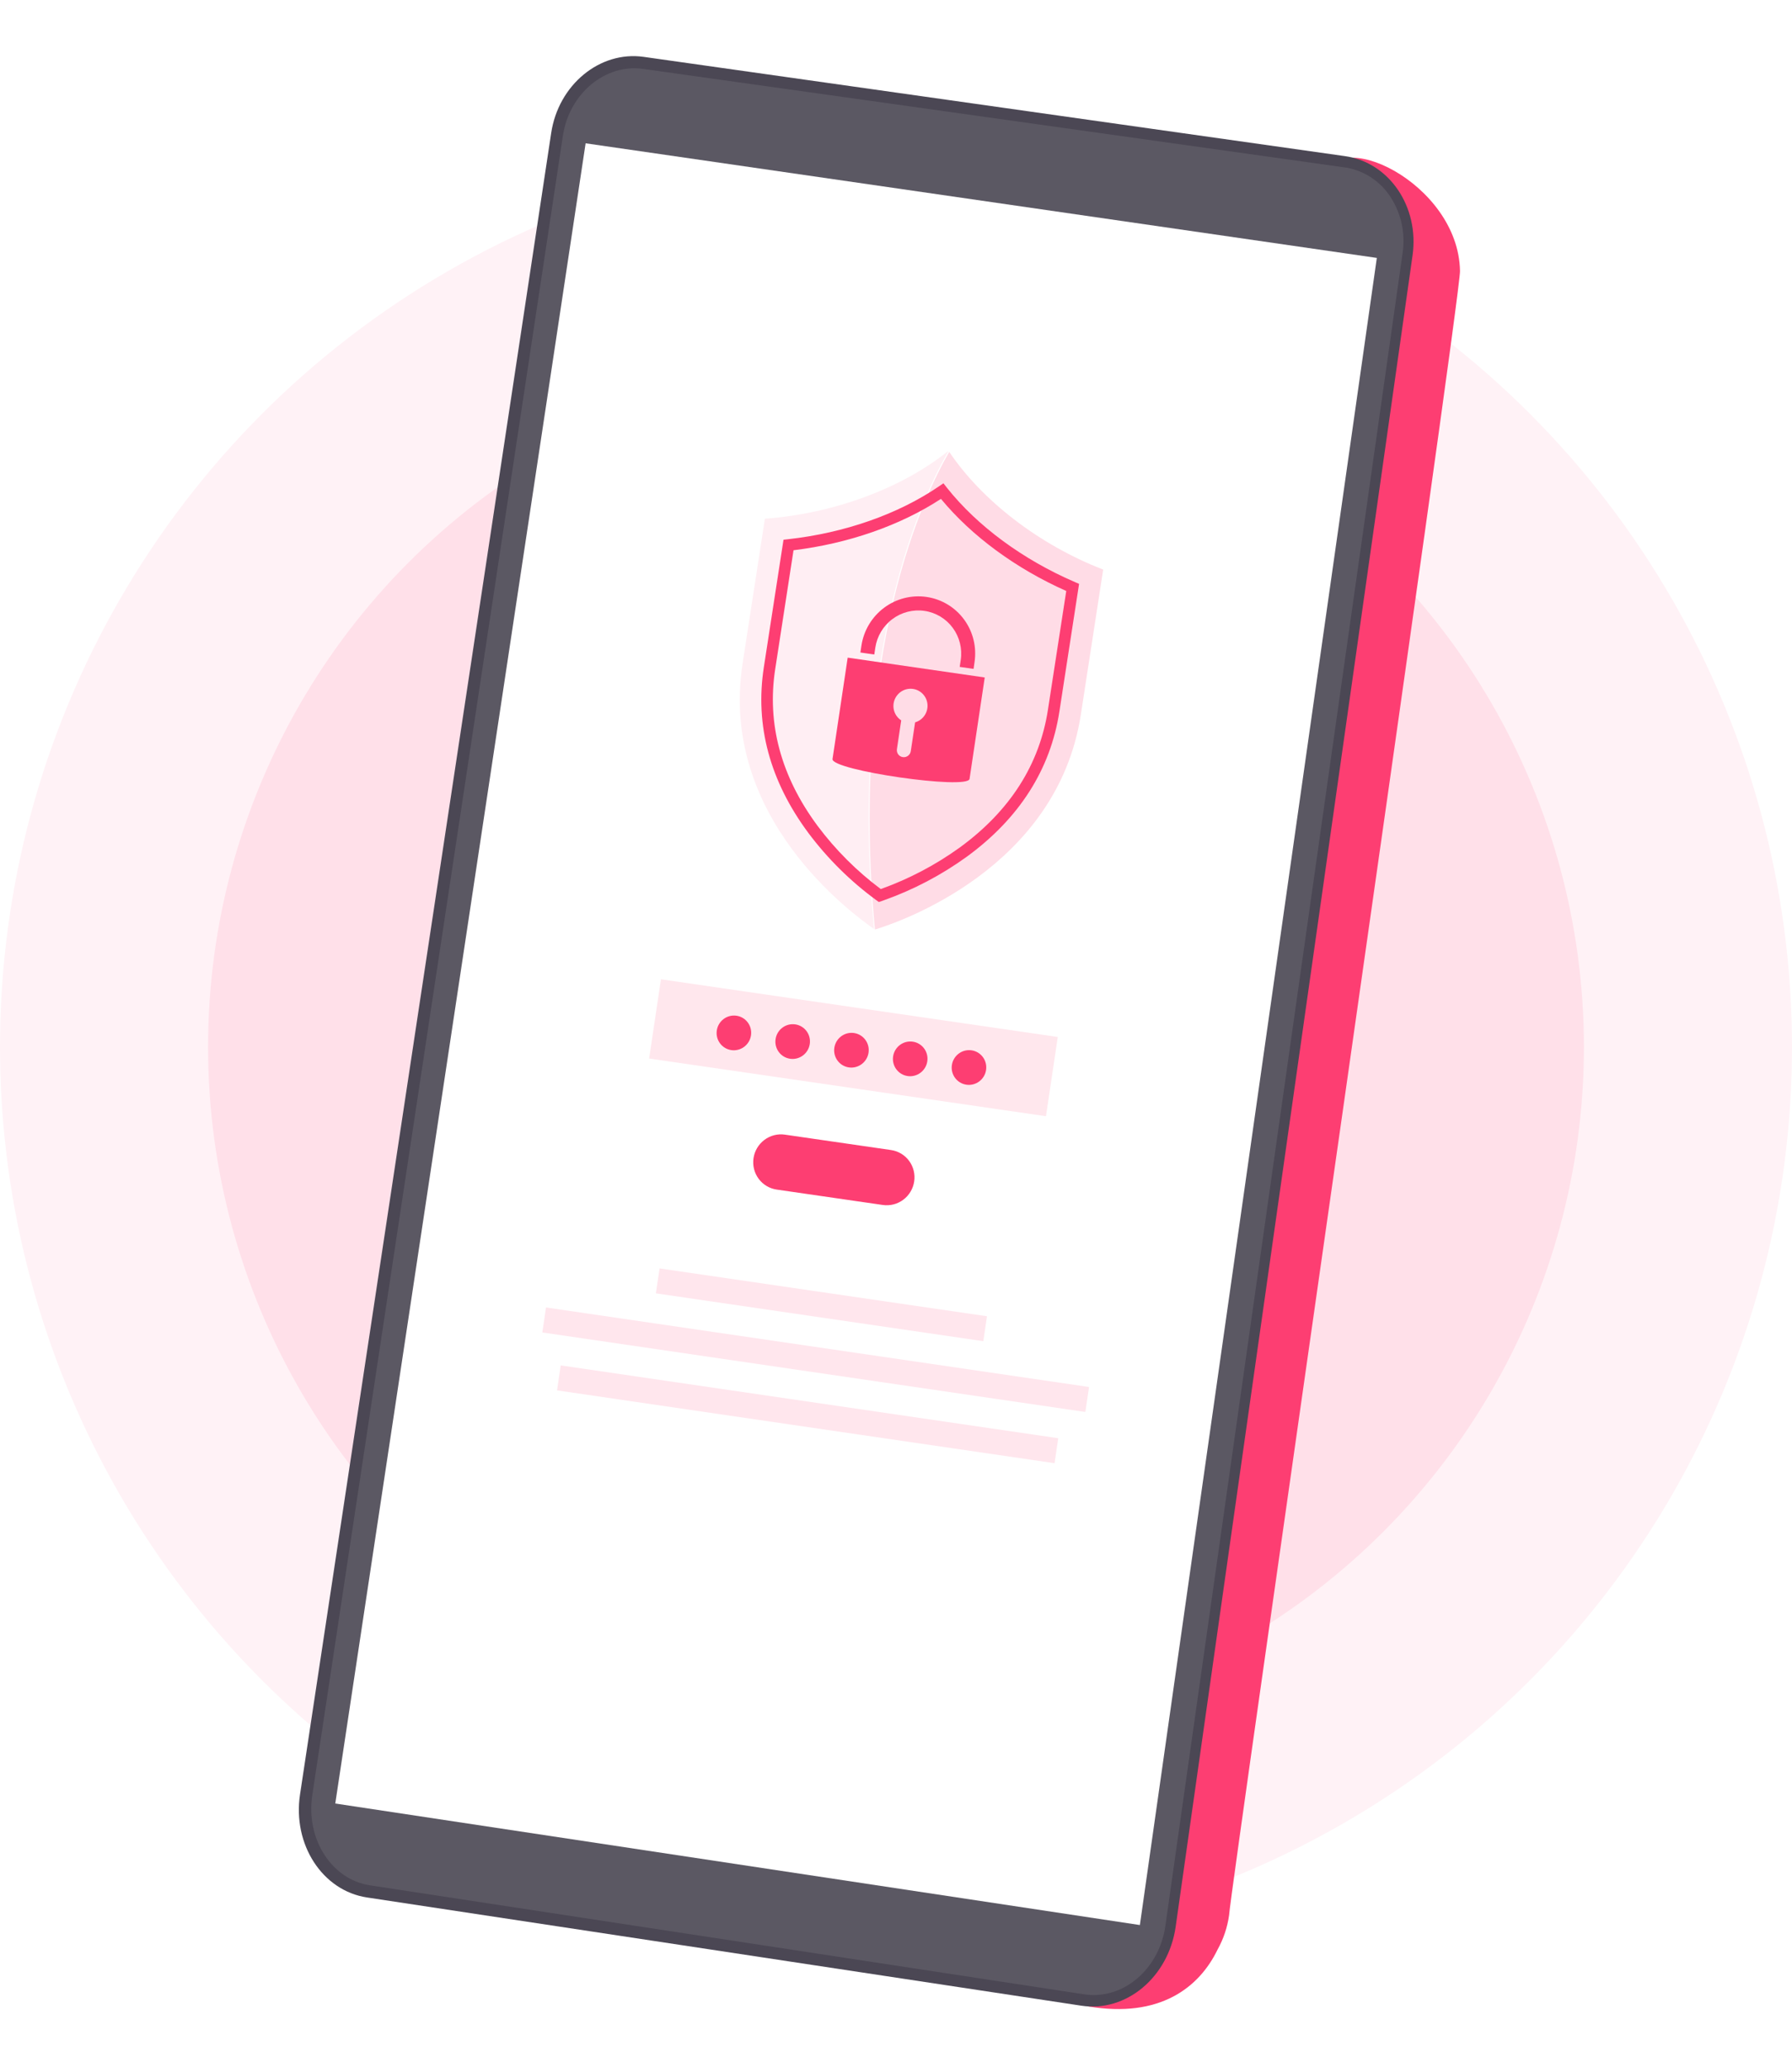 <svg width="422" height="487" viewBox="0 0 422 487" fill="none" xmlns="http://www.w3.org/2000/svg">
<circle cx="211" cy="246.562" r="211" fill="#FFF2F6"/>
<circle cx="211.5" cy="246.562" r="161.5" fill="#FFE0E9"/>
<circle cx="210.5" cy="246.562" r="161.5" fill="#FFE0E9"/>
<g filter="url(#filter0_d)">
<path d="M343.817 59.802C343.445 38.81 313.486 25.033 312.101 38.483L168.299 18.502C158.338 17.119 148.92 24.962 147.257 36.035L90.073 416.489C88.358 427.96 95.157 438.526 105.29 440.071L251.773 462.589C252.398 464.646 253.821 466.642 256.304 468.495C273.071 471.306 282.391 464.098 286.743 455.067C288.136 452.561 289.051 449.818 289.442 446.98C289.6 441.968 344.163 64.765 343.817 59.802Z" fill="#FD3E72"/>
<path d="M254.648 468.317L86.428 442.831C75.928 441.241 68.872 430.362 70.653 418.576L129.796 27.34C131.497 15.959 141.263 7.929 151.57 9.388L316.764 32.772C327.161 34.24 334.267 44.703 332.643 56.149L276.86 449.719C275.165 461.59 265.229 469.923 254.648 468.317Z" fill="#4B4754"/>
<path d="M257.395 465.806C256.676 465.799 255.959 465.739 255.249 465.629L87.117 439.971C78.098 438.596 71.98 429.082 73.534 418.783L132.559 27.965C134.044 18.03 142.534 10.976 151.398 12.219L316.595 35.417C316.855 35.454 317.115 35.492 317.371 35.529C319.441 35.943 321.405 36.771 323.147 37.964C324.888 39.157 326.372 40.691 327.509 42.476C330.001 46.35 330.992 51.016 330.298 55.596L274.433 449.551C273.092 458.9 265.799 465.887 257.395 465.806Z" fill="#5B5863"/>
<path d="M324.229 56.738L268.431 449.325L78.954 420.706L137.907 29.745L324.229 56.738Z" fill="white"/>
<path d="M223.309 102.317L223.253 102.236C212.492 110.899 196.471 116.952 180.122 118.153C179.963 119.218 179.048 125.115 174.865 152.305C169.281 188.572 200.895 211.272 205.818 214.768C199.714 148.734 217.721 111.94 223.309 102.317Z" fill="#FFEEF3"/>
<path d="M223.539 102.417C217.932 112.039 199.925 148.843 206.035 214.891C211.552 213.247 248.934 200.569 254.528 164.283C258.717 137.092 259.626 131.193 259.789 130.129C244.55 124.222 231.228 113.806 223.539 102.417Z" fill="#FFDCE6"/>
<path d="M206.953 208.409L206.388 207.999C200.296 203.543 194.897 198.204 190.366 192.153C181.294 179.927 177.764 166.802 179.874 153.154L184.508 123.101L185.551 122.984C198.893 121.512 211.524 117.087 221.117 110.527L222.166 109.808L223.005 110.877C230.189 119.912 240.894 127.795 253.149 133.079L254.113 133.494L249.478 163.551C247.372 177.2 240.046 188.699 227.695 197.729C221.7 202.065 215.125 205.521 208.169 207.994L208.073 208.029L207.624 208.186L206.953 208.409ZM186.867 125.578L182.556 153.557C180.565 166.455 183.929 178.887 192.552 190.51C196.775 196.151 201.78 201.152 207.416 205.363C214.07 202.984 220.359 199.67 226.097 195.519C237.831 186.938 244.791 176.047 246.778 163.148L251.094 135.169C239.235 129.896 228.83 122.244 221.586 113.479C212.027 119.735 199.789 124.003 186.867 125.578Z" fill="#FD3E72"/>
<path d="M199.624 150.867L196.051 174.743C195.653 177.401 227.924 182.072 228.322 179.414L231.895 155.538L199.624 150.867ZM215.496 166.12L214.483 172.885C214.418 173.321 214.183 173.714 213.831 173.978C213.478 174.242 213.037 174.355 212.603 174.292C212.17 174.23 211.78 173.996 211.52 173.644C211.26 173.291 211.15 172.848 211.215 172.412L212.23 165.632C211.459 165.136 210.881 164.389 210.594 163.514C210.307 162.639 210.327 161.69 210.652 160.825C210.977 159.959 211.586 159.23 212.379 158.758C213.171 158.286 214.099 158.101 215.007 158.232C215.915 158.364 216.749 158.804 217.369 159.481C217.99 160.157 218.36 161.028 218.417 161.949C218.475 162.869 218.216 163.784 217.685 164.54C217.154 165.297 216.382 165.849 215.498 166.105L215.496 166.12Z" fill="#FD3E72"/>
<path d="M229.266 153.517L226 153.044L226.241 151.432C226.642 148.748 225.968 146.02 224.366 143.849C222.764 141.678 220.366 140.241 217.698 139.855C215.031 139.469 212.314 140.165 210.144 141.79C207.974 143.414 206.53 145.835 206.128 148.519L205.887 150.131L202.617 149.658L202.858 148.046C203.39 144.491 205.303 141.285 208.177 139.132C211.051 136.98 214.65 136.059 218.182 136.57C221.715 137.082 224.891 138.985 227.013 141.86C229.135 144.736 230.028 148.348 229.496 151.904L229.266 153.517Z" fill="#FD3E72"/>
<path d="M249.098 240.196L155.647 226.611L152.866 245.272L246.317 258.857L249.098 240.196Z" fill="#FFE7ED"/>
<path d="M172.22 243.287C174.443 243.608 176.516 242.057 176.851 239.821C177.186 237.585 175.655 235.511 173.432 235.189C171.209 234.868 169.135 236.419 168.801 238.655C168.466 240.891 169.997 242.965 172.22 243.287Z" fill="#FD3E72"/>
<path d="M186.062 245.324C188.285 245.646 190.358 244.094 190.693 241.858C191.028 239.622 189.497 237.548 187.274 237.227C185.051 236.905 182.977 238.457 182.643 240.693C182.308 242.929 183.839 245.002 186.062 245.324Z" fill="#FD3E72"/>
<path d="M199.9 247.36C202.123 247.682 204.197 246.13 204.532 243.894C204.866 241.659 203.335 239.585 201.112 239.263C198.889 238.942 196.816 240.493 196.481 242.729C196.146 244.965 197.677 247.039 199.9 247.36Z" fill="#FD3E72"/>
<path d="M213.739 249.397C215.962 249.719 218.035 248.167 218.37 245.931C218.705 243.695 217.174 241.622 214.951 241.3C212.728 240.978 210.654 242.53 210.319 244.766C209.985 247.002 211.516 249.075 213.739 249.397Z" fill="#FD3E72"/>
<path d="M227.581 251.434C229.804 251.756 231.877 250.204 232.212 247.968C232.547 245.732 231.016 243.659 228.793 243.337C226.57 243.015 224.496 244.567 224.162 246.803C223.827 249.039 225.358 251.113 227.581 251.434Z" fill="#FD3E72"/>
<path d="M207.899 279.756L182.899 276.13C181.197 275.883 179.666 274.965 178.644 273.577C177.621 272.189 177.191 270.446 177.447 268.731C177.703 267.015 178.625 265.468 180.01 264.429C181.395 263.391 183.129 262.946 184.831 263.193L209.832 266.819C211.534 267.066 213.064 267.984 214.087 269.371C215.109 270.759 215.54 272.502 215.283 274.218C215.027 275.933 214.105 277.481 212.72 278.519C211.336 279.558 209.602 280.002 207.899 279.756Z" fill="#FD3E72"/>
<path d="M232.429 305.963L155.324 294.698L154.454 300.568L231.559 311.833L232.429 305.963Z" fill="#FFE6ED"/>
<path d="M256.461 322.618L128.584 303.895L127.714 309.778L255.59 328.501L256.461 322.618Z" fill="#FFE6ED"/>
<path d="M249.211 334.685L132.046 317.536L131.176 323.417L248.341 340.566L249.211 334.685Z" fill="#FFE6ED"/>
</g>
<defs>
<filter id="filter0_d" x="57.378" y="0.217" width="299.441" height="485.894" filterUnits="userSpaceOnUse" color-interpolation-filters="sRGB">
<feFlood flood-opacity="0" result="BackgroundImageFix"/>
<feColorMatrix in="SourceAlpha" type="matrix" values="0 0 0 0 0 0 0 0 0 0 0 0 0 0 0 0 0 0 127 0"/>
<feOffset dy="4"/>
<feGaussianBlur stdDeviation="6.5"/>
<feColorMatrix type="matrix" values="0 0 0 0 0 0 0 0 0 0 0 0 0 0 0 0 0 0 0.35 0"/>
<feBlend mode="normal" in2="BackgroundImageFix" result="effect1_dropShadow"/>
<feBlend mode="normal" in="SourceGraphic" in2="effect1_dropShadow" result="shape"/>
</filter>
</defs>
</svg>
